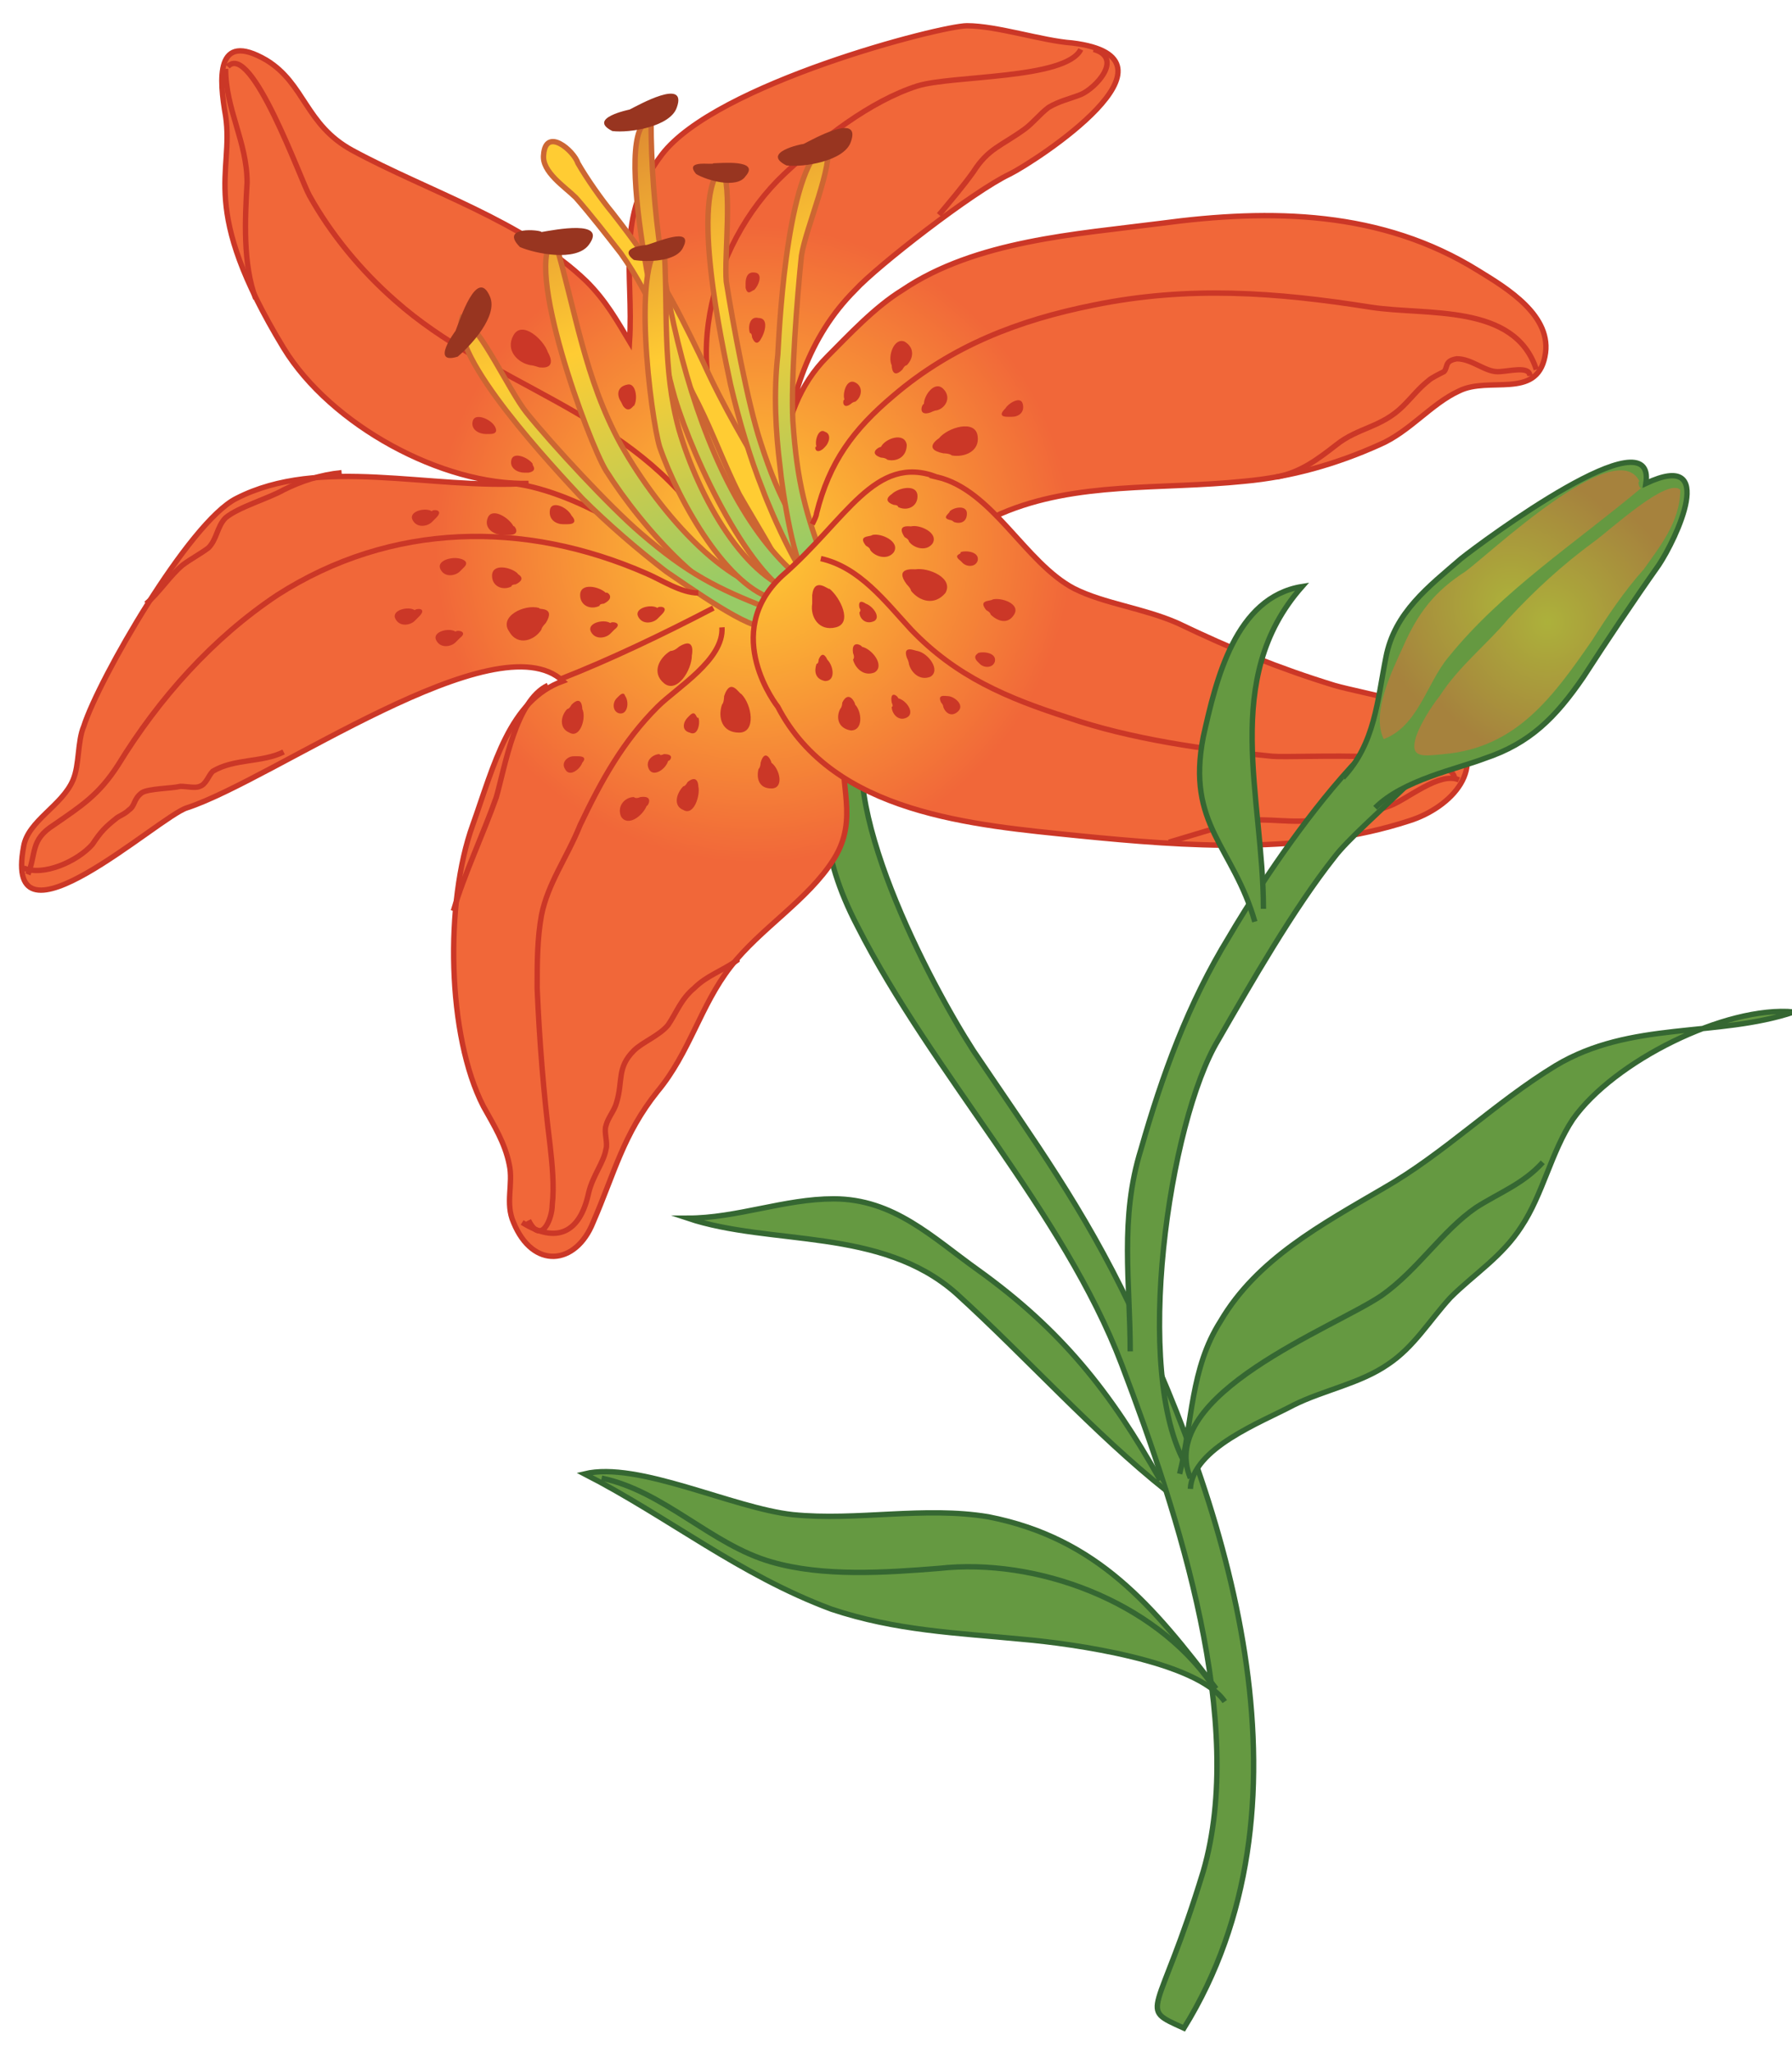 <svg xmlns="http://www.w3.org/2000/svg" version="1.0" viewBox="0 0 83.4 95.5"><switch><g><path fill="#659941" stroke="#356732" stroke-miterlimit="10" stroke-width=".25" d="M55.1 94.4c6.3-10.2 2.3-23.6-2.5-33.6-2.2-4.6-4.4-7.6-7.3-11.9-2-3.1-6.6-11.8-4.8-15.4 0 0-4.2 2.7-.6 9.6 3.5 6.9 9.6 13.3 12.3 20.4 2.7 7.1 5.8 16.7 3.8 23.6-2.1 6.9-3.1 6.3-.9 7.3z"/><radialGradient id="a" cx="35.056" cy="25.323" r="14.819" gradientUnits="userSpaceOnUse"><stop offset="0" stop-color="#fc3"/><stop offset="1" stop-color="#f16739"/></radialGradient><path fill="url(#a)" stroke="#CB3727" stroke-miterlimit="10" stroke-width=".25" d="M36.4 21.4c.2-1.8.8-3.5 2.1-4.8 1-1 2.2-2.3 3.5-3.1 3.4-2.3 8.1-2.6 12-3.1 5.2-.7 10.3-.6 14.8 2.2 1.3.8 3.5 2.1 3.1 4-.4 2-2.6.9-4 1.6-1.3.6-2.3 1.9-3.7 2.5-2 .9-4.1 1.5-6.3 1.7-3.9.4-7.8 0-11.3 1.5 0 0-9.6 4.4-7.3 10.7-.3 1.9.7 3.5-.5 5.4-1.2 1.9-3.4 3.2-4.8 5-1.4 1.8-1.9 4-3.4 5.8-1.6 2-2 3.8-3 6.1-.8 2-2.8 2.2-3.7 0-.4-.9 0-1.8-.2-2.7-.2-1-.7-1.8-1.2-2.7-1.7-3.3-1.8-9.5-.5-13.1 1-2.8 1.7-5.8 4.2-6.7-3.1-2.9-13.5 4.6-17.5 5.9-1.3.4-8.6 7.1-7.6 1.8.2-1.2 1.8-1.9 2.3-3.1.3-.7.2-1.8.5-2.5.7-2.2 4.9-9.5 7.1-10.6 3.9-2 9-.4 13.6-.7-4 .1-9.2-2.7-11.4-6.3-4-6.6-2.3-8.1-2.7-10.8-.3-1.7-.5-4 1.9-2.6 1.8 1.1 1.8 3 4 4.2 3.5 1.9 8 3.3 10.9 6.1.9.9 1.4 1.8 2 2.8.2-3.2-.7-5.8 1.5-8.7 2.5-3.3 13-6 14.2-6 1.4 0 3.5.7 4.9.8 5.7.7-1.7 5.5-2.9 6.1-1.7.8-6.2 4.3-7.2 5.4-2.2 2.2-3 5-3.4 7.9"/><path fill="none" stroke="#CB3727" stroke-miterlimit="10" stroke-width=".25" d="M50.3 2.3c-.7 1.4-6 1.2-7.6 1.7-2.2.7-4.5 2.5-6.2 4.1-3.5 3.3-5.1 9.5-1.9 13.5m-8.5 10c2.3-.9 4.8-2.1 7.1-3.3"/><path fill="#FC3" stroke="#CC6632" stroke-miterlimit="10" stroke-width=".25" d="M36.8 27.3c-.7-1.5-1.6-2.9-2.4-4.3-.7-1.4-1.2-2.8-1.9-4.2-1.2-2.3-2.1-4.9-3.6-7-.7-.9-1.4-1.8-2.1-2.6-.5-.5-1.6-1.2-1.5-2 .1-1.3 1.4-.2 1.6.4.4.7 1.1 1.7 1.6 2.3 2.1 2.7 2.7 3.8 4.2 6.9 2 4.4 4.4 7.3 5.7 10.6.1 0 .1-.1 0-.2"/><path fill="none" stroke="#CB3727" stroke-miterlimit="10" stroke-width=".25" d="M10.6 3.1c1.1-1.2 3.4 5.3 3.8 6 1 1.8 2.4 3.5 4 4.9 4.4 3.9 10.6 5.1 14.2 10.1M23 22.5c2.2-.3 7.3 2.2 8.3 4.2"/><linearGradient id="b" x1="26.949" x2="35.983" y1="1.252" y2="26.408" gradientUnits="userSpaceOnUse"><stop offset="0" stop-color="#cc6632"/><stop offset=".533" stop-color="#fc3"/><stop offset="1" stop-color="#98cb66"/></linearGradient><path fill="url(#b)" stroke="#CC6632" stroke-miterlimit="10" stroke-width=".25" d="M37.9 27.4c-5.1-3.4-7.6-13.8-7.6-21.8-2 .1.6 11.2 1.1 12.9.9 3 3.6 8.6 5.8 9.4"/><linearGradient id="c" x1="24.339" x2="33.373" y1="2.189" y2="27.345" gradientUnits="userSpaceOnUse"><stop offset="0" stop-color="#cc6632"/><stop offset=".533" stop-color="#fc3"/><stop offset="1" stop-color="#98cb66"/></linearGradient><path fill="url(#c)" stroke="#CC6632" stroke-miterlimit="10" stroke-width=".25" d="M36.9 27.6c-2.8.2-6.2-3.7-8-6.9-1.7-3.1-2.1-6.2-3.1-9.6-1.5 1.1 1.6 9.5 2.4 10.8 1.7 2.7 5.1 6.5 7.5 6.5"/><linearGradient id="d" x1="29.155" x2="38.189" y1=".46" y2="25.616" gradientUnits="userSpaceOnUse"><stop offset="0" stop-color="#cc6632"/><stop offset=".533" stop-color="#fc3"/><stop offset="1" stop-color="#98cb66"/></linearGradient><path fill="url(#d)" stroke="#CC6632" stroke-miterlimit="10" stroke-width=".25" d="M38.1 27.4c-.6.1-2.2-3.5-2.6-4.6-.6-1.5-1.1-3.2-1.5-4.9-.4-1.9-1.9-8.8-.4-10.1.5.9.1 4.1.2 5.3.3 1.9 1 5.7 1.6 7.5.9 2.8 1.7 4 3.2 6.1"/><linearGradient id="e" x1="-27.294" x2="-18.26" y1="-79.443" y2="-54.287" gradientTransform="matrix(.927 .016 .016 .862 52.975 74.01)" gradientUnits="userSpaceOnUse"><stop offset="0" stop-color="#cc6632"/><stop offset=".533" stop-color="#fc3"/><stop offset="1" stop-color="#98cb66"/></linearGradient><path fill="url(#e)" stroke="#CC6632" stroke-miterlimit="10" stroke-width=".25" d="M37.3 27.6c-2.6-.5-4.8-4.5-5.7-7.6-.8-2.9-.5-5.6-.7-8.7-1.6.5-.6 8.2-.2 9.5.9 2.6 3.2 6.6 5.4 7.1"/><linearGradient id="f" x1="31.745" x2="40.779" y1="-.47" y2="24.686" gradientUnits="userSpaceOnUse"><stop offset="0" stop-color="#cc6632"/><stop offset=".533" stop-color="#fc3"/><stop offset="1" stop-color="#98cb66"/></linearGradient><path fill="url(#f)" stroke="#CC6632" stroke-miterlimit="10" stroke-width=".25" d="M37.6 26.8c-.6-.1-1.2-4-1.3-5.1-.2-1.6-.3-3.4-.1-5.2.1-1.9.5-9 2.3-9.8.3 1-1 3.9-1.2 5.2-.2 1.9-.5 5.8-.4 7.7.2 2.9.6 4.3 1.5 6.7"/><linearGradient id="g" x1="21.89" x2="30.924" y1="3.069" y2="28.225" gradientUnits="userSpaceOnUse"><stop offset="0" stop-color="#cc6632"/><stop offset=".533" stop-color="#fc3"/><stop offset="1" stop-color="#98cb66"/></linearGradient><path fill="url(#g)" stroke="#CC6632" stroke-miterlimit="10" stroke-width=".25" d="M35.6 29.1c-.5.4-3.7-1.9-4.6-2.5-1.3-1-2.7-2.2-3.9-3.4-1.3-1.4-6.2-6.6-5.6-8.4.9.5 2.2 3.4 3 4.4 1.2 1.5 3.9 4.4 5.3 5.6 2.2 1.9 3.6 2.6 5.9 3.5"/><radialGradient id="h" cx="35.056" cy="25.322" r="14.819" gradientUnits="userSpaceOnUse"><stop offset="0" stop-color="#fc3"/><stop offset="1" stop-color="#f16739"/></radialGradient><path fill="url(#h)" stroke="#CB3727" stroke-miterlimit="10" stroke-width=".25" d="M43.6 22.2c2.6.6 4.1 4 6.4 5.2 1.4.7 3.2.9 4.8 1.6 2.5 1.2 4.7 2.1 7.3 2.9 1.4.4 4.3.8 5.4 1.9 1.9 1.9 0 3.8-1.9 4.4-4.9 1.6-10.4 1.2-15.4.7-4.9-.5-11.4-1-14-6 0 0-2.7-3.4.2-6.1 3-2.6 4.3-5.7 7.2-4.6z"/><path fill="#983520" d="M36.6 7.7c.8.1 2.7-.2 3-1.1.5-1.4-1.8-.1-2.2.1-.1 0-2 .4-.8 1zm-8.1-1.6c.8.1 2.7-.2 3-1.1.5-1.4-1.8-.1-2.2.1 0 0-2 .4-.8 1zm-4.3 5.4c.7.3 2.6.7 3.2-.1.9-1.2-1.6-.7-2.2-.6 0-.1-2-.3-1 .7zm-2.9 5.1c.6-.5 1.9-1.9 1.5-2.8-.6-1.4-1.4 1.1-1.6 1.6 0 0-1.2 1.6.1 1.2zm11.1-8.5c.5.3 1.9.7 2.3.1.7-.8-1.2-.6-1.5-.6 0 .1-1.4-.2-.8.5zm-2.9 4c.6.1 2 .1 2.3-.6.5-1-1.3-.2-1.7-.1 0 0-1.4.1-.6.7z"/><path fill="none" stroke="#CB3727" stroke-miterlimit="10" stroke-width=".25" d="M24.6 56.8c.6 1.2 1.1-.1 1.1-.7.1-.9 0-1.9-.1-2.8-.3-2.4-.5-4.9-.6-7.3 0-1.2 0-2.3.2-3.4.3-1.5 1.2-2.7 1.8-4.2 1-2.1 2-3.9 3.6-5.5.9-.9 3.1-2.2 3-3.7M1.3 40.7c.4-1 .1-1.6 1.2-2.3 1.3-.9 2.1-1.4 3-2.8 1.9-3.1 4.4-5.9 7.4-7.9 5.3-3.4 11.5-3.5 17.2-1 .7.3 1.6.9 2.4.9m35.2 8.7c.1-1.5-7.4-1-8.5-1.1-3.1-.3-6.6-.8-9.5-1.8-2.8-.9-5.2-1.9-7.3-4.1-1.2-1.3-2.4-2.9-4.2-3.3m33.3-8.8c-1-3.1-5.1-2.5-7.7-2.9-4.4-.7-8.5-1-12.9-.1-3.5.7-6.6 1.9-9.3 4.2-1.9 1.6-3 3.1-3.6 5.5 0 .1-.1.3-.2.5"/><path fill="#CB3727" d="M40.3 25.4s.2.1.2.2c.2.3.8.5 1.1.1.3-.5-.6-.9-1-.8-.1.1-.7 0-.3.5zm1.8-.4s.2.1.2.2c.2.3.8.5 1.1.1.3-.5-.6-.9-1-.8-.1 0-.7-.1-.3.5zm-.5-1.5s.2 0 .2.1c.4.2.9 0 .9-.5 0-.6-.9-.4-1.2-.1 0 0-.5.3.1.5zm.6 3.7s.2.2.2.3c.4.5 1.1.7 1.6.1.4-.7-.8-1.2-1.4-1.1-.1 0-1-.1-.4.7zm-4.4.5v.4c-.1.6.3 1.3 1.1 1.1.8-.2.2-1.4-.3-1.8 0 .1-.7-.6-.8.3zm2.2.6s.1.1 0 .2c0 .3.3.6.7.4.3-.2-.1-.7-.4-.8 0 0-.4-.3-.3.2zm-.3 2.1s.1.2 0 .3c.1.4.5.8 1 .6.5-.3-.1-1.1-.6-1.2.1 0-.5-.4-.4.3zm2.5.2s.1.2.1.3c.1.4.5.8 1 .6.5-.3-.1-1.1-.6-1.2-.1 0-.7-.3-.5.3zm-.7 2.1s.1.2 0 .2c0 .3.3.7.7.5.4-.2 0-.8-.4-.9 0-.1-.4-.4-.3.2zm-3.4-2s0 .2-.1.2c-.1.3-.1.7.4.8.5 0 .4-.7.1-1 0 0-.2-.5-.4 0zm6.6-4.6l.1.1c.2.2.6.2.7-.1.1-.4-.5-.5-.8-.4.1.1-.4.1 0 .4zm-.9 6.6s.1.1.1.2c.1.3.4.5.7.2.3-.3-.2-.7-.5-.7-.1 0-.5-.1-.3.3zm.4-8.5s.1 0 .2.1c.3.1.6 0 .6-.4s-.6-.3-.8-.1c0 .1-.4.3 0 .4zm-5 8.5s0 .2-.1.3c-.2.4-.1.9.5 1 .6 0 .5-.9.2-1.2 0-.1-.3-.7-.6-.1zm6.7-4.3s.2.1.2.2c.3.3.8.5 1.1 0 .3-.5-.6-.8-1-.7-.1.1-.7 0-.3.5zm-.4 2.4l.1.1c.2.2.6.2.7-.1.1-.4-.5-.5-.8-.4.1 0-.3.1 0 .4zm-11.8 1.6s0 .3-.1.4c-.2.6 0 1.3.8 1.3s.6-1.3.1-1.8c-.1 0-.5-.8-.8.1zm-2.1-2.3s-.2.2-.4.2c-.5.3-.9 1-.3 1.5.6.5 1.3-.6 1.3-1.3 0 0 .2-.9-.6-.4zm.5 3.2l-.1.1c-.2.2-.3.6.1.7.4.2.5-.5.4-.7-.1.1-.1-.4-.4-.1zm-5.5-.5s-.1.2-.2.2c-.3.3-.4.9.1 1.1.5.3.8-.7.6-1.1 0 0 0-.7-.5-.2zm8.8 2.7s0 .2-.1.3c-.1.4 0 .9.6.9s.4-.9 0-1.2c0-.1-.3-.7-.5 0zm-3.4.9s-.1.2-.2.2c-.3.3-.5.9 0 1.1.5.3.8-.7.7-1.1 0 0 0-.6-.5-.2zm-1.1-1.3s-.2.1-.2 0c-.3 0-.7.3-.5.7.2.4.8 0 .9-.4 0 .1.4-.3-.2-.3zm-2.1-2.7l-.1.1c-.2.2-.2.6.1.7.4.1.5-.5.3-.8 0 .1 0-.3-.3 0zm1 4.7s-.2.1-.3 0c-.4 0-.8.4-.6.9.3.5 1 0 1.2-.5 0 .1.4-.5-.3-.4zm-2.9-1.9h-.2c-.3 0-.6.3-.4.6.2.4.7 0 .8-.3 0 0 .3-.3-.2-.3zm15.1-18s.1-.2.2-.2c.3-.3.4-.8-.1-1.1-.5-.2-.8.7-.6 1.1 0 0 0 .7.5.2zm-1 4.1s.2 0 .3.1c.4.1.9-.1.9-.7-.1-.6-1-.3-1.2.1-.1 0-.6.3 0 .5zm2.3-2.1s.2-.1.3-.1c.4-.1.7-.6.3-1-.4-.4-.9.3-.9.7-.1 0-.3.6.3.4zm.6 1.9s.3 0 .4.1c.6.1 1.3-.2 1.2-.9-.1-.8-1.4-.4-1.8.1 0 0-.8.5.2.7zm-4.3-2.3s.1-.1.2-.1c.3-.2.4-.7 0-.9-.4-.2-.6.5-.5.8-.1 0-.1.5.3.2zm7.3.6h.2c.3 0 .6-.2.5-.6-.1-.4-.7 0-.8.2-.1.1-.4.4.1.4zm-8.6 1.5l.1-.1c.2-.2.3-.6 0-.7-.3-.2-.5.4-.4.7-.1-.1-.1.4.3.1zm-14.6 4h-.3c-.4 0-.9-.3-.7-.8.2-.5 1 0 1.2.4 0-.1.4.4-.2.4zm.3 2.3s-.2 0-.2.1c-.4.2-.9 0-.9-.5 0-.6.9-.4 1.2-.1-.1 0 .5.2-.1.5zm1.4 1.8s-.2.2-.2.3c-.3.5-1.1.8-1.5.1-.5-.7.7-1.3 1.4-1.1-.1.1.8-.1.3.7zm1-4.6h-.2c-.3 0-.7-.2-.6-.7.1-.4.8-.1 1 .3 0 0 .4.4-.2.4zm1.7 3.7s-.2 0-.2.1c-.4.2-.9 0-.9-.5 0-.6.9-.4 1.2-.1 0-.1.5.2-.1.5zm-6.7 1.6l-.2.2c-.2.2-.7.3-.9-.1-.2-.4.6-.6.9-.4.1-.1.6 0 .2.3zm-1.1-5.6l-.2.2c-.2.2-.7.3-.9-.1-.2-.4.6-.6.9-.4 0-.1.6-.1.2.3zm1.3 2.3l-.2.2c-.2.2-.7.3-.9-.1-.2-.4.5-.6.9-.5 0 0 .5.1.2.4zm-2.1 2.3l-.2.2c-.2.2-.7.3-.9-.1-.2-.4.6-.6.9-.4.1-.1.6-.1.2.3zm9.1.6l-.2.2c-.2.2-.7.3-.9-.1-.2-.4.6-.6.9-.4.1-.1.6 0 .2.3zm2.2-.7l-.2.2c-.2.2-.7.3-.9-.1-.2-.4.6-.6.9-.4 0-.1.6-.1.2.3zm-5.7-11.5s-.3-.1-.4-.1c-.6-.1-1.2-.7-.8-1.4.4-.7 1.4.2 1.6.8 0 0 .5.8-.4.7zm9.6-3.7v-.2c0-.3.1-.6.5-.5.3.1.1.6-.1.8-.1 0-.3.3-.4-.1zM24.6 22h-.2c-.3 0-.7-.2-.6-.6.1-.4.8-.1 1 .2-.1 0 .3.3-.2.4zm-1.8-1.8h-.2c-.3 0-.7-.2-.6-.6.1-.4.8-.1 1 .2 0 0 .3.4-.2.4zm6.2-1.3l-.1-.2c-.2-.3-.2-.7.3-.8.4-.1.5.7.3 1 0-.1-.2.4-.5 0zm6-3.2s0-.2-.1-.2c-.1-.3 0-.8.4-.7.5 0 .3.7.1 1 0 0-.2.4-.4-.1z"/><path fill="none" stroke="#CB3727" stroke-miterlimit="10" stroke-width=".25" d="M1.1 40.4c.9.4 2.5-.3 3.2-1.1.4-.6.6-.8 1.1-1.2.1-.1.4-.2.6-.4.3-.2.2-.5.6-.8.3-.2 1.4-.2 1.8-.3.3 0 .7.1.9 0 .3-.1.4-.5.6-.7 1-.6 2.3-.4 3.3-.9m11.1 21.9c1.6 1 2.7.5 3.1-1.4.2-.8.7-1.4.8-2 .1-.3-.1-.8 0-1.1.1-.4.4-.7.5-1.1.3-1 0-1.6.8-2.4.4-.4 1.2-.7 1.6-1.2.4-.6.6-1.2 1.2-1.7.6-.6 1.3-.8 2-1.3v-.1m33.6-8.3c-.9-.4-2.4.9-3.2 1.2-1.3.5-2.4.7-3.8.7-1.2.1-2.3-.2-3.5.1l-3 .9m16.8-21.7c0-.5-1-.2-1.5-.2-.6 0-1.2-.6-1.9-.6-.6.1-.4.4-.6.6-.2.1-.6.3-.7.4-.5.4-.7.7-1.2 1.2-1 1-2.1 1-3.1 1.8-.9.7-1.7 1.3-2.8 1.5M50.9 2.3c1.4.4.1 1.8-.6 2.1-.5.2-1 .3-1.5.6-.4.3-.7.7-1.1 1-1.1.8-1.7.9-2.4 2-.5.7-1.1 1.4-1.6 2M10.5 3.2c0 1.9 1 3.4 1 5.3-.1 1.7-.2 3.8.4 5.4M6.8 28.1c.6-.5 1.1-1.3 1.7-1.8.4-.3.8-.5 1.2-.8.4-.4.4-1 .8-1.4.6-.5 2-.9 2.7-1.3.8-.4 1.7-.7 2.7-.8m9.6 9.9c-1.5.7-2 3.8-2.4 5.2-.6 1.7-1.5 3.6-2 5.3"/><path fill="#659941" stroke="#356732" stroke-miterlimit="10" stroke-width=".25" d="M54.9 68.6c.6-2.4.5-4.9 1.9-7.1 1.7-2.9 4.7-4.5 7.6-6.2 2.8-1.6 5.2-4 8-5.7 3.5-2.1 7.5-1.3 11.1-2.5-3.2-.3-8.4 2.3-10.3 5-1 1.5-1.4 3.5-2.4 5-.9 1.4-2.2 2.2-3.3 3.3-1 1.1-1.7 2.3-2.9 3.1-1.3.9-3 1.2-4.4 1.9-1.5.8-4.7 2-4.8 3.9m-1.1.1c-3.4-2.7-6.5-6.2-9.8-9.2C41 57.1 35.9 58 32 56.7c2.3 0 4.5-.9 6.8-.9 2.8 0 4.6 1.8 6.7 3.3 3.9 2.8 6.2 5.7 8.5 9.8m3 10.3c-1.3-1.9-7.1-2.7-9.4-2.9-3.1-.3-5.9-.4-8.9-1.4-4.3-1.6-7.6-4.3-11.5-6.3 2.5-.6 6.9 1.6 9.7 1.9 3 .3 6.1-.4 9.1.1 5.1 1 7.7 4.2 10.6 8"/><path fill="none" stroke="#356732" stroke-miterlimit="10" stroke-width=".25" d="M28 68.8c2.9.6 5.1 3.1 7.9 3.9 2.4.7 5.3.5 7.8.3 4.5-.5 10 1.5 12.7 5.4m-1-9.6c-1.6-3.9 6.7-7 8.9-8.5 1.7-1.2 2.8-3 4.4-4.1 1.1-.7 2.2-1.1 3.1-2.1"/><path fill="#659941" stroke="#356732" stroke-miterlimit="10" stroke-width=".25" d="M52.6 62.9c0-3.2-.5-6.2.5-9.4 1-3.5 2.2-6.8 4.1-9.9 1.4-2.4 7.7-12.4 11.3-11 .1 1.6-5.2 5.7-6.4 7.3-1.9 2.4-3.9 5.9-5.4 8.5-2.3 3.8-4 15.5-1.5 19.8"/><path fill="#659941" stroke="#356732" stroke-miterlimit="10" stroke-width=".25" d="M62.5 36.2c1.5-1.6 1.6-3.6 2-5.6.4-2.1 2-3.3 3.5-4.6 1-.8 9.1-6.8 8.6-3.5 3.4-1.6 1.4 2.6.6 3.8-1.2 1.7-2.4 3.5-3.5 5.2-1.3 1.9-2.5 3.1-4.6 3.8-1.3.5-3.8 1-5.1 2.3"/><radialGradient id="i" cx="70.33" cy="28.116" r="6.185" gradientUnits="userSpaceOnUse"><stop offset="0" stop-color="#fc3"/><stop offset="1" stop-color="#f16739"/></radialGradient><path fill="url(#i)" d="M76.4 22.7c-3.1 2.6-6.5 4.8-9 7.9-1 1.2-1.4 3.2-3 3.8-.6-1.2.4-3.2.9-4.3.7-1.6 1.5-2.6 2.9-3.5 1.1-.8 7-6.4 8.1-4.2-.1 0 0 .4.1.3" opacity=".46"/><radialGradient id="j" cx="72.022" cy="28.95" r="6.241" gradientUnits="userSpaceOnUse"><stop offset="0" stop-color="#fc3"/><stop offset="1" stop-color="#f16739"/></radialGradient><path fill="url(#j)" d="M78.2 22.8c-.6-.6-3.3 1.9-4 2.4-1.5 1.1-2.8 2.3-4 3.6-1 1.2-2.3 2.2-3.2 3.6-.4.5-.9 1.3-1.1 1.9-.3 1 .3.9 1.3.8 3.4-.3 5.1-2.7 6.9-5.3.7-1.1 1.5-2.3 2.4-3.3.7-1 1.7-2.2 1.7-3.7" opacity=".46"/><path fill="#659941" stroke="#356732" stroke-miterlimit="10" stroke-width=".25" d="M58.8 42.3c0-5.2-2-10.7 1.8-15-3.1.5-4 4.3-4.6 7-.8 4.1 1.4 5.1 2.4 8.6"/></g></switch></svg>
